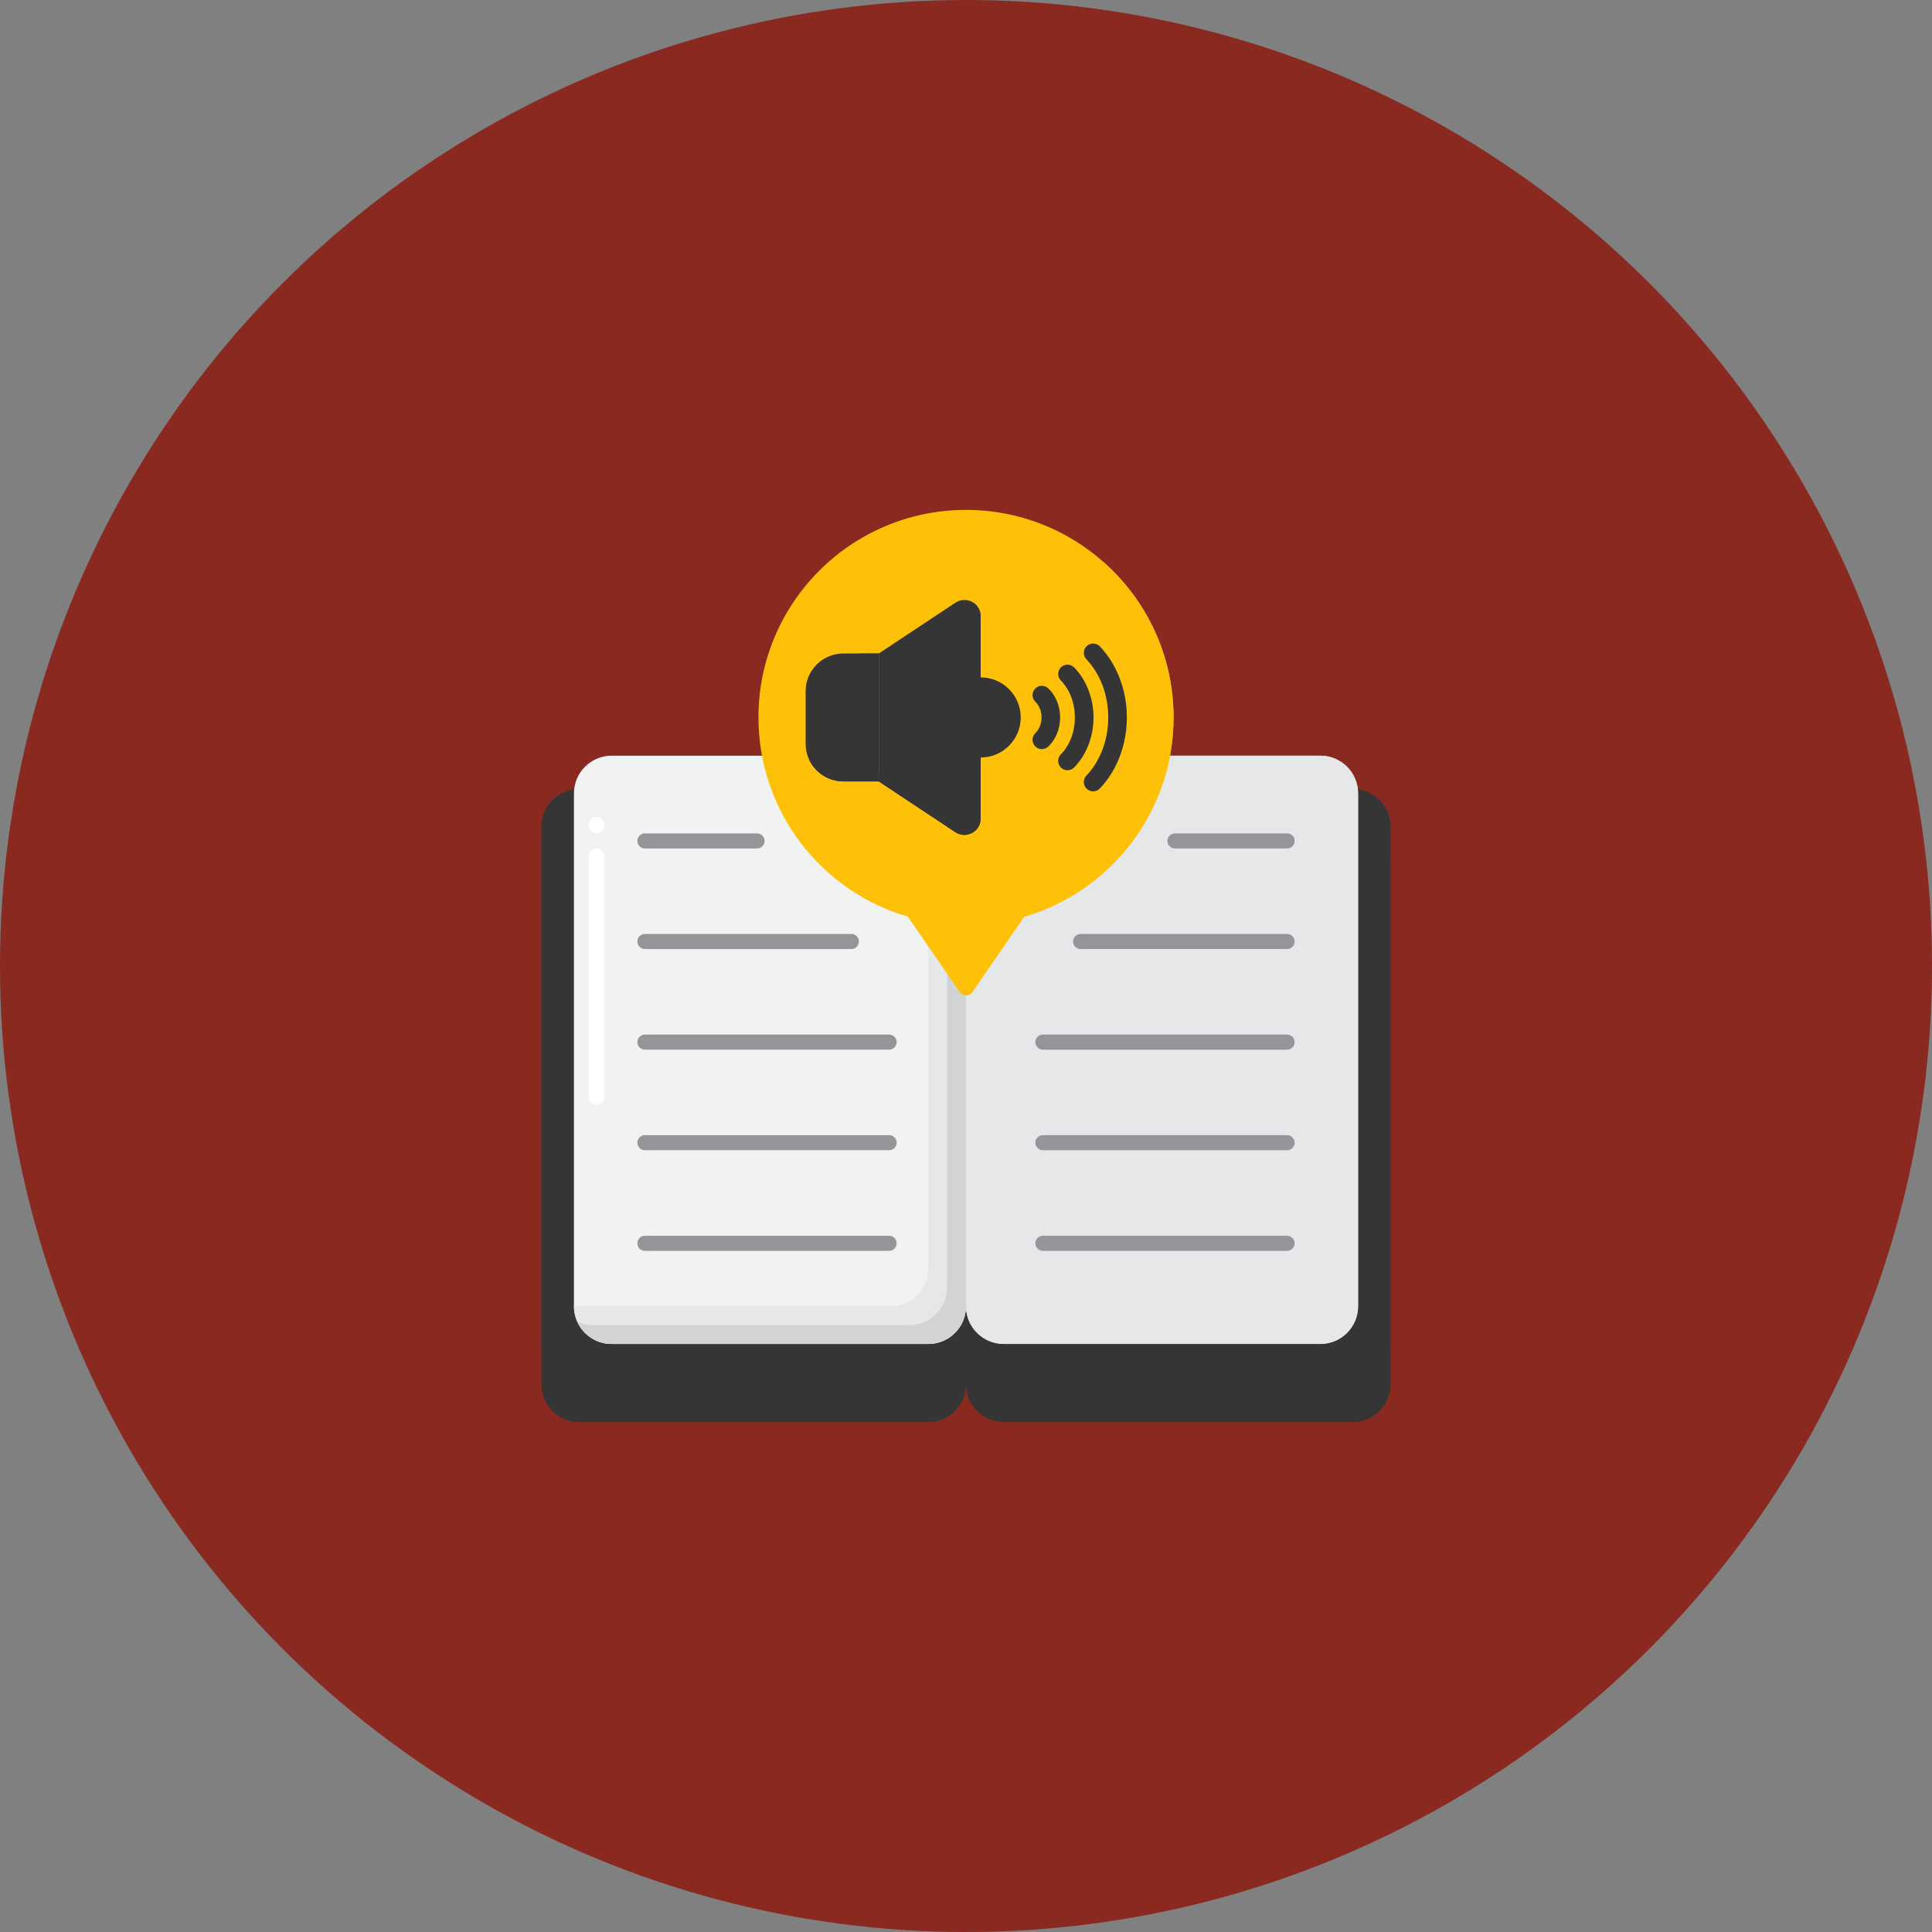 <svg width="80" height="80" viewBox="0 0 80 80" fill="none" xmlns="http://www.w3.org/2000/svg">
<rect x="0" y="0" width="80" height="80" fill="#808080" stroke="none"/>
<circle cx="40" cy="40" r="40" fill="#892920"/>
<path d="M38.438 58.886H23.982C23.119 58.886 22.419 58.186 22.419 57.323V34.9C22.419 34.468 22.769 34.118 23.201 34.118H38.438C39.301 34.118 40 34.818 40 35.681V57.323C40 58.186 39.301 58.886 38.438 58.886Z" fill="#353535"/>
<path d="M56.018 58.886H41.562C40.7 58.886 40 58.186 40 57.323V35.681C40 34.818 40.7 34.118 41.562 34.118H56.018C56.881 34.118 57.581 34.818 57.581 35.681V57.323C57.581 58.186 56.881 58.886 56.018 58.886Z" fill="#353535"/>
<path d="M38.438 57.434H23.982C23.119 57.434 22.419 56.734 22.419 55.871V34.229C22.419 33.366 23.119 32.666 23.982 32.666H38.438C39.301 32.666 40 33.366 40 34.229V55.871C40 56.734 39.301 57.434 38.438 57.434Z" fill="#353535"/>
<path d="M56.018 57.434H41.562C40.7 57.434 40 56.734 40 55.871V34.229C40 33.366 40.7 32.666 41.562 32.666H56.018C56.881 32.666 57.581 33.366 57.581 34.229V55.871C57.581 56.734 56.881 57.434 56.018 57.434Z" fill="#353535"/>
<path d="M38.438 55.65H25.328C24.465 55.65 23.765 54.95 23.765 54.087V32.854C23.765 31.991 24.465 31.291 25.328 31.291H38.438C39.301 31.291 40 31.991 40 32.854V54.087C40 54.95 39.301 55.65 38.438 55.65Z" fill="#F1F2F2"/>
<path d="M24.703 45.75C24.53 45.75 24.39 45.61 24.39 45.437V35.437C24.39 35.265 24.53 35.125 24.703 35.125C24.875 35.125 25.015 35.265 25.015 35.437V45.437C25.015 45.61 24.875 45.75 24.703 45.75ZM24.703 34.5C24.53 34.5 24.39 34.36 24.39 34.187V34.135C24.39 33.963 24.53 33.823 24.703 33.823C24.875 33.823 25.015 33.963 25.015 34.135V34.187C25.015 34.36 24.875 34.5 24.703 34.5Z" fill="white"/>
<path d="M38.438 31.291V52.525C38.438 53.388 37.738 54.087 36.875 54.087H23.765C23.765 54.95 24.465 55.65 25.328 55.65H38.438C39.301 55.65 40 54.95 40 54.087V32.854C40 31.991 39.301 31.291 38.438 31.291Z" fill="#E6E7E8"/>
<path d="M39.08 31.43C39.169 31.626 39.219 31.843 39.219 32.072V53.306C39.219 54.169 38.52 54.868 37.657 54.868H24.547C24.317 54.868 24.1 54.818 23.904 54.729C24.149 55.272 24.694 55.65 25.328 55.65H38.438C39.301 55.65 40 54.95 40 54.087V32.854C40 32.22 39.622 31.675 39.08 31.43Z" fill="#D1D3D4"/>
<path d="M54.673 55.65H41.562C40.7 55.65 40 54.95 40 54.087V32.854C40 31.991 40.7 31.291 41.562 31.291H54.673C55.536 31.291 56.235 31.991 56.235 32.854V54.087C56.235 54.95 55.535 55.65 54.673 55.65Z" fill="#E6E7E8"/>
<path d="M54.673 55.65H41.562C40.7 55.65 40 54.95 40 54.087V32.854C40 31.991 40.7 31.291 41.562 31.291H54.673C55.536 31.291 56.235 31.991 56.235 32.854V54.087C56.235 54.95 55.535 55.65 54.673 55.65Z" fill="#E6E7E8"/>
<path d="M53.296 35.133H48.653C48.48 35.133 48.34 34.992 48.34 34.82C48.34 34.648 48.48 34.508 48.653 34.508H53.296C53.468 34.508 53.608 34.648 53.608 34.82C53.608 34.992 53.468 35.133 53.296 35.133Z" fill="#939598"/>
<path d="M53.296 39.298H44.747C44.574 39.298 44.434 39.158 44.434 38.985C44.434 38.813 44.574 38.673 44.747 38.673H53.296C53.468 38.673 53.608 38.813 53.608 38.985C53.608 39.158 53.468 39.298 53.296 39.298Z" fill="#939598"/>
<path d="M53.296 43.464H43.184C43.012 43.464 42.872 43.324 42.872 43.151C42.872 42.979 43.012 42.839 43.184 42.839H53.296C53.468 42.839 53.608 42.979 53.608 43.151C53.608 43.324 53.468 43.464 53.296 43.464Z" fill="#939598"/>
<path d="M53.296 47.629H43.184C43.012 47.629 42.872 47.489 42.872 47.317C42.872 47.144 43.012 47.004 43.184 47.004H53.296C53.468 47.004 53.608 47.144 53.608 47.317C53.608 47.489 53.468 47.629 53.296 47.629Z" fill="#939598"/>
<path d="M53.296 51.795H43.184C43.012 51.795 42.872 51.655 42.872 51.482C42.872 51.31 43.012 51.17 43.184 51.17H53.296C53.468 51.17 53.608 51.31 53.608 51.482C53.608 51.655 53.468 51.795 53.296 51.795Z" fill="#939598"/>
<path d="M31.348 35.133H26.705C26.532 35.133 26.392 34.992 26.392 34.82C26.392 34.648 26.532 34.508 26.705 34.508H31.348C31.52 34.508 31.66 34.648 31.66 34.82C31.66 34.992 31.52 35.133 31.348 35.133Z" fill="#939598"/>
<path d="M35.254 39.298H26.705C26.532 39.298 26.392 39.158 26.392 38.985C26.392 38.813 26.532 38.673 26.705 38.673H35.254C35.426 38.673 35.566 38.813 35.566 38.985C35.566 39.158 35.426 39.298 35.254 39.298Z" fill="#939598"/>
<path d="M36.816 43.464H26.705C26.532 43.464 26.392 43.324 26.392 43.151C26.392 42.979 26.532 42.839 26.705 42.839H36.816C36.989 42.839 37.129 42.979 37.129 43.151C37.129 43.324 36.989 43.464 36.816 43.464Z" fill="#939598"/>
<path d="M36.816 47.629H26.705C26.532 47.629 26.392 47.489 26.392 47.317C26.392 47.144 26.532 47.004 26.705 47.004H36.816C36.989 47.004 37.129 47.144 37.129 47.317C37.129 47.489 36.989 47.629 36.816 47.629Z" fill="#939598"/>
<path d="M36.816 51.795H26.705C26.532 51.795 26.392 51.655 26.392 51.482C26.392 51.31 26.532 51.17 26.705 51.17H36.816C36.989 51.17 37.129 51.31 37.129 51.482C37.129 51.655 36.989 51.795 36.816 51.795Z" fill="#939598"/>
<path d="M48.594 29.708C48.594 24.962 44.746 21.114 40 21.114C35.254 21.114 31.406 24.962 31.406 29.708C31.406 33.618 34.019 36.916 37.593 37.957L39.743 41.081C39.867 41.261 40.133 41.261 40.258 41.081L42.408 37.957C45.981 36.916 48.594 33.618 48.594 29.708Z" fill="#FFC107"/>
<path d="M45.672 23.255C47.004 24.768 47.813 26.753 47.813 28.927C47.813 32.837 45.2 36.135 41.626 37.176L39.476 40.299C39.43 40.367 39.363 40.409 39.292 40.426L39.743 41.081C39.867 41.261 40.133 41.261 40.258 41.081L42.408 37.957C45.981 36.916 48.594 33.618 48.594 29.708C48.594 27.136 47.463 24.83 45.672 23.255Z" fill="#FFC107"/>
<path d="M40.607 28.049V31.367C41.523 31.367 42.266 30.624 42.266 29.708C42.266 28.792 41.523 28.049 40.607 28.049Z" fill="#353535"/>
<path d="M36.389 32.357H34.922C34.059 32.357 33.359 31.658 33.359 30.795V28.621C33.359 27.758 34.059 27.059 34.922 27.059H36.389V32.357Z" fill="#353535"/>
<path d="M35.608 27.059V31.263C35.608 31.436 35.468 31.576 35.295 31.576H34.141C33.912 31.576 33.695 31.526 33.498 31.437C33.744 31.979 34.288 32.357 34.922 32.357H36.389V27.059H35.608Z" fill="#353535"/>
<path d="M36.389 32.357L39.559 34.458C40.008 34.755 40.607 34.434 40.607 33.895V25.52C40.607 24.982 40.008 24.66 39.559 24.958L36.389 27.059V32.357Z" fill="#353535"/>
<path d="M40.029 24.853C40.033 24.884 40.036 24.916 40.036 24.949V33.324C40.036 33.863 39.437 34.184 38.988 33.887L36.389 32.164V32.357L39.559 34.458C40.008 34.755 40.607 34.434 40.607 33.895V25.52C40.607 25.161 40.34 24.9 40.029 24.853Z" fill="#353535"/>
<path d="M42.755 30.634C42.755 30.532 42.795 30.431 42.874 30.355C43.032 30.204 43.127 29.962 43.127 29.708C43.127 29.454 43.032 29.212 42.874 29.061C42.72 28.913 42.715 28.669 42.863 28.516C43.01 28.362 43.254 28.357 43.408 28.504C43.719 28.803 43.898 29.241 43.898 29.708C43.898 30.175 43.719 30.613 43.408 30.912C43.254 31.059 43.01 31.054 42.863 30.901C42.791 30.826 42.755 30.73 42.755 30.634Z" fill="#353535"/>
<path d="M43.817 31.509C43.817 31.412 43.854 31.314 43.927 31.239C44.297 30.86 44.508 30.302 44.508 29.708C44.508 29.114 44.297 28.556 43.927 28.177C43.778 28.024 43.781 27.78 43.934 27.631C44.086 27.483 44.331 27.486 44.479 27.638C44.988 28.161 45.28 28.915 45.28 29.708C45.28 30.501 44.988 31.256 44.479 31.778C44.331 31.93 44.086 31.934 43.934 31.785C43.856 31.709 43.817 31.609 43.817 31.509Z" fill="#353535"/>
<path d="M44.878 32.383C44.878 32.287 44.914 32.191 44.985 32.117C45.56 31.513 45.89 30.635 45.89 29.708C45.89 28.781 45.56 27.903 44.985 27.299C44.838 27.145 44.844 26.901 44.998 26.754C45.152 26.607 45.396 26.613 45.543 26.767C46.254 27.513 46.661 28.585 46.661 29.708C46.661 30.831 46.254 31.903 45.543 32.649C45.396 32.803 45.152 32.809 44.998 32.662C44.919 32.586 44.878 32.485 44.878 32.383Z" fill="#353535"/>
</svg>
